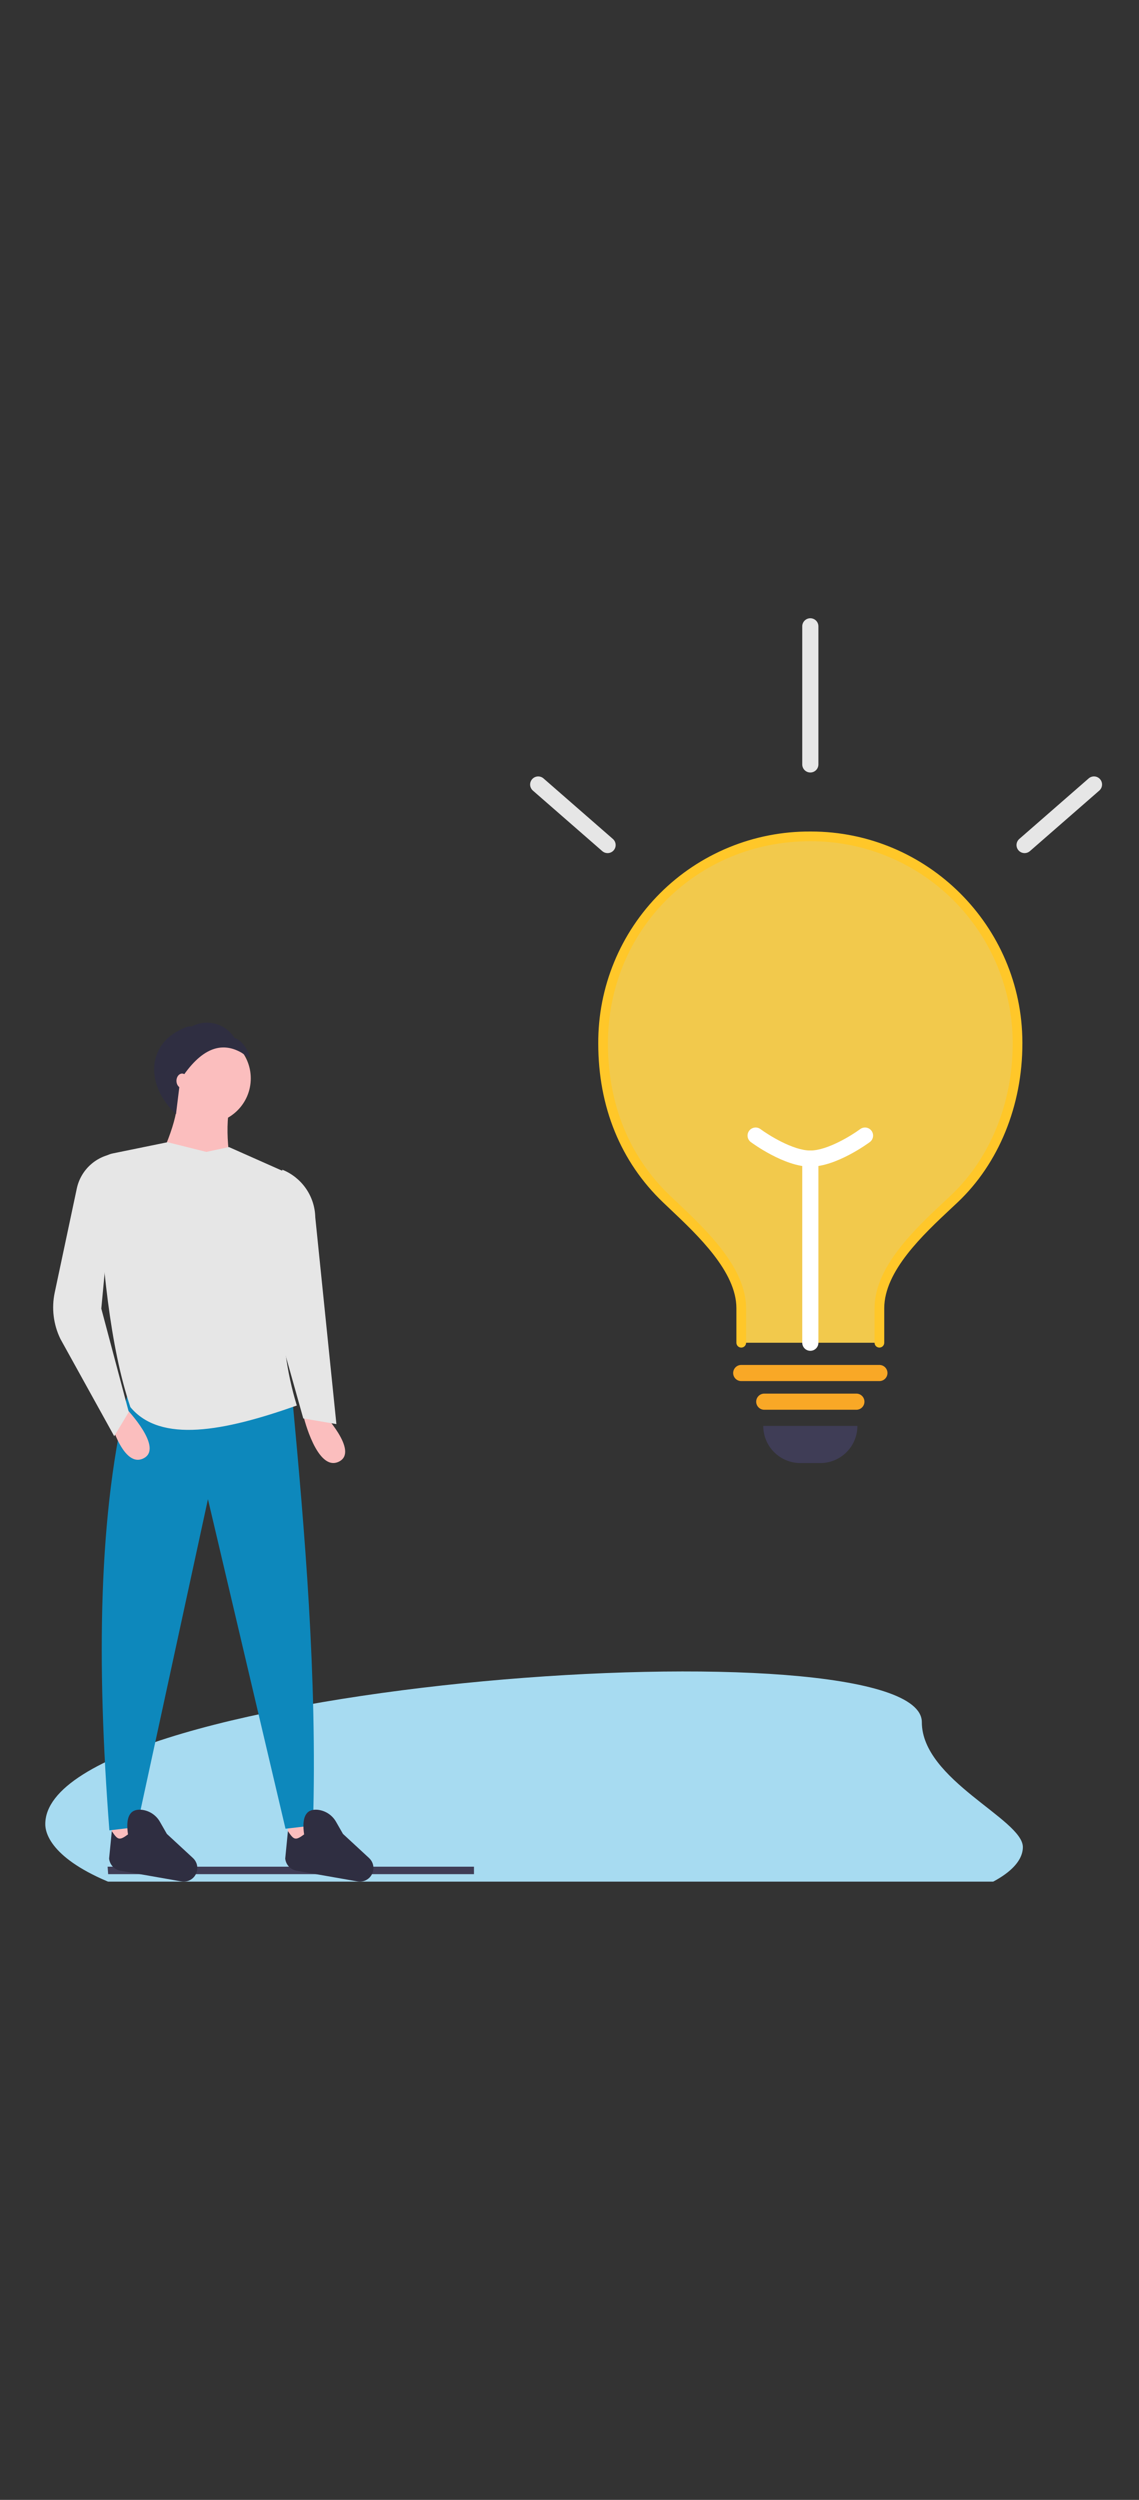 <svg width="339" height="744" viewBox="0 0 339 744" fill="none" xmlns="http://www.w3.org/2000/svg">
<rect x="0" y="0" width="339" height="744" fill="#333333" stroke="none"/>
<g clip-path="url(#clip0)">
<path d="M274.365 512.536C274.365 529.745 304.434 541.437 304.434 549.713C304.434 557.989 288.515 575.33 160.282 575.33C32.049 575.33 13.478 551.946 13.478 542.882C13.478 500.318 274.365 482.189 274.365 512.536Z" fill="#A7DBF1"/>
<path d="M32.189 557.776H141.07V555.551H32.028L32.189 557.776Z" fill="#3F3D56"/>
<path d="M85.697 537.29H92.43V551.713H85.697V537.29Z" fill="#FBBEBE"/>
<path d="M33.279 537.77H40.012V552.192H33.279V537.77Z" fill="#FBBEBE"/>
<path d="M32.555 544.74L40.73 543.779L61.891 446.186L84.975 544.259L93.15 543.298C94.499 498.921 90.557 454.527 87.139 417.581L38.326 413.495C29.129 449.901 28.751 495.211 32.555 544.74Z" fill="#0D88BC"/>
<path d="M37.632 419.27C37.632 419.27 49.001 431.129 42.575 434.094C36.149 437.059 32.194 420.752 32.194 420.752L37.632 419.27Z" fill="#FBBEBE"/>
<path d="M95.823 420.23C95.823 420.23 107.193 432.09 100.766 435.055C94.34 438.02 90.386 421.713 90.386 421.713L95.823 420.23Z" fill="#FBBEBE"/>
<path d="M61.171 334.411C53.734 334.411 47.705 328.385 47.705 320.95C47.705 313.516 53.734 307.489 61.171 307.489C68.608 307.489 74.637 313.516 74.637 320.95C74.637 328.385 68.608 334.411 61.171 334.411Z" fill="#FBBEBE"/>
<path d="M45.54 349.074L69.586 351.478C67.363 341.476 66.825 332.131 69.586 324.075H52.754C53.668 330.788 50.25 339.616 45.54 349.074Z" fill="#FBBEBE"/>
<path d="M38.807 418.784C47.791 429.588 66.673 425.975 88.341 418.303C82.192 398.239 83.146 377.072 88.671 355.194C88.972 354.018 88.848 352.774 88.32 351.681C87.792 350.588 86.894 349.717 85.786 349.221L68.143 341.383L61.41 342.825L49.868 339.94L33.484 343.291C32.152 343.563 30.961 344.304 30.128 345.379C29.296 346.453 28.875 347.79 28.944 349.148C30.315 376.001 32.739 400.853 38.807 418.784Z" fill="#E6E6E6"/>
<path d="M34 427.438L38.328 420.227L30.152 389.459L34.481 343.307C31.689 343.586 29.058 344.745 26.968 346.617C24.879 348.489 23.439 350.977 22.857 353.721L16.29 384.665C15.3 389.33 15.895 394.191 17.979 398.48L34 427.438Z" fill="#E6E6E6"/>
<path d="M90.266 422.149L100.125 423.832L93.838 362.313C93.777 359.243 92.813 356.259 91.066 353.734C89.319 351.209 86.866 349.254 84.014 348.113L80.888 388.737L90.266 422.149Z" fill="#E6E6E6"/>
<path d="M88.255 556.752L106.402 559.938C107.226 560.082 108.074 559.968 108.83 559.611C109.429 559.329 109.949 558.904 110.345 558.373C110.741 557.843 111.001 557.223 111.101 556.569C111.202 555.915 111.141 555.246 110.922 554.621C110.704 553.996 110.336 553.434 109.85 552.985L102.077 545.795L100.05 542.255C99.48 541.23 98.666 540.36 97.681 539.723C96.696 539.086 95.569 538.701 94.4 538.601C90.935 538.361 89.791 540.997 90.516 545.948C87.883 547.883 87.467 547.586 85.695 544.981L84.891 553.142C84.983 554.028 85.361 554.859 85.968 555.511C86.575 556.162 87.378 556.598 88.255 556.752Z" fill="#2F2E41"/>
<path d="M35.837 556.752L53.984 559.938C54.808 560.082 55.656 559.968 56.412 559.611C57.011 559.329 57.531 558.904 57.927 558.373C58.323 557.843 58.583 557.223 58.683 556.569C58.784 555.915 58.723 555.246 58.505 554.621C58.286 553.996 57.918 553.434 57.432 552.985L49.659 545.795L47.632 542.255C47.062 541.23 46.248 540.36 45.263 539.723C44.278 539.086 43.151 538.701 41.982 538.601C38.517 538.361 37.373 540.997 38.097 545.948C35.465 547.883 35.049 547.586 33.277 544.981L32.473 553.142C32.565 554.028 32.943 554.859 33.55 555.511C34.157 556.162 34.96 556.598 35.837 556.752Z" fill="#2F2E41"/>
<path d="M71.861 313.284C65.791 309.812 59.714 312.03 53.625 321.502L52.381 331.591C43.243 322.938 43.705 311.129 53.952 306.325C54.96 305.853 55.936 305.316 57.032 305.506C59.199 304.343 61.728 304.051 64.103 304.689C66.478 305.327 68.52 306.846 69.812 308.938C71.705 309.266 74.419 313.026 74.322 314.944L71.861 313.284Z" fill="#2F2E41"/>
<path d="M54.2 323.835C53.27 323.835 52.516 322.866 52.516 321.671C52.516 320.476 53.27 319.508 54.2 319.508C55.129 319.508 55.883 320.476 55.883 321.671C55.883 322.866 55.129 323.835 54.2 323.835Z" fill="#FBBEBE"/>
<path d="M255.187 424.375H227.166C227.166 427.308 228.331 430.12 230.406 432.194C232.48 434.267 235.293 435.432 238.227 435.432H244.126C247.06 435.432 249.873 434.267 251.948 432.194C254.022 430.12 255.188 427.308 255.188 424.375H255.187Z" fill="#3F3D56"/>
<path d="M220.619 399.619V389.343C220.619 376.927 207.111 365.183 198.348 356.804C185.996 345 179.503 329.142 179.503 310.565C179.503 294.243 185.977 278.588 197.507 267.03C209.036 255.473 224.679 248.958 241.006 248.912C257.333 248.867 273.012 255.295 284.606 266.788C296.199 278.281 302.76 293.9 302.851 310.222C302.852 310.336 302.852 310.45 302.851 310.565C302.851 328.478 296.08 345.411 284.006 356.804C275.291 365.029 261.735 376.799 261.735 389.343V399.619" fill="#F2C94C"/>
<path d="M220.618 401.062C220.807 401.062 220.995 401.024 221.17 400.952C221.345 400.879 221.504 400.773 221.638 400.639C221.772 400.505 221.878 400.346 221.951 400.171C222.023 399.996 222.061 399.809 222.06 399.619V389.344C222.06 377.265 210.144 365.989 201.442 357.755C200.72 357.072 200.018 356.408 199.344 355.763C187.307 344.26 180.944 328.631 180.944 310.566C180.944 276.803 207.401 250.355 241.176 250.355C241.232 250.355 241.289 250.355 241.346 250.355C257.24 250.373 272.481 256.681 283.736 267.9C294.991 279.12 301.345 294.338 301.407 310.227V310.563C301.407 328.255 294.704 344.726 283.015 355.756C282.423 356.316 281.808 356.891 281.176 357.482C272.362 365.731 260.291 377.028 260.291 389.344V399.619C260.291 400.002 260.443 400.369 260.714 400.639C260.984 400.91 261.351 401.061 261.734 401.061C262.117 401.061 262.484 400.91 262.754 400.639C263.025 400.369 263.177 400.002 263.177 399.619V389.344C263.177 378.279 274.72 367.476 283.148 359.587C283.783 358.994 284.401 358.416 284.996 357.854C297.259 346.281 304.293 329.045 304.293 310.566V310.22C304.196 275.584 275.974 247.47 241.35 247.47C241.289 247.47 241.233 247.47 241.172 247.471C232.871 247.427 224.645 249.03 216.968 252.186C209.291 255.341 202.316 259.987 196.447 265.855C190.577 271.722 185.93 278.695 182.774 286.37C179.618 294.044 178.015 302.268 178.059 310.566C178.059 329.437 184.73 345.787 197.35 357.848C198.027 358.495 198.733 359.163 199.459 359.85C207.779 367.724 219.175 378.506 219.175 389.344V399.619C219.175 399.809 219.212 399.996 219.285 400.171C219.357 400.346 219.464 400.505 219.598 400.639C219.731 400.773 219.891 400.879 220.066 400.952C220.241 401.024 220.428 401.062 220.618 401.062Z" fill="#FFC729"/>
<path d="M227.47 419.567H254.881C255.518 419.567 256.13 419.314 256.581 418.863C257.032 418.412 257.285 417.801 257.285 417.164C257.285 416.526 257.032 415.915 256.581 415.464C256.13 415.013 255.518 414.76 254.881 414.76H227.47C226.832 414.76 226.22 415.013 225.77 415.464C225.319 415.915 225.065 416.526 225.065 417.164C225.065 417.801 225.319 418.412 225.77 418.863C226.22 419.314 226.832 419.567 227.47 419.567Z" fill="#F9A826"/>
<path d="M304.948 253.902C305.53 253.903 306.091 253.692 306.529 253.309L327.179 235.29C327.417 235.083 327.612 234.83 327.753 234.547C327.893 234.265 327.977 233.957 327.998 233.642C328.02 233.327 327.979 233.01 327.878 232.711C327.777 232.412 327.619 232.135 327.411 231.897C327.203 231.659 326.95 231.465 326.667 231.324C326.384 231.184 326.076 231.101 325.761 231.08C325.446 231.058 325.129 231.1 324.83 231.201C324.531 231.302 324.254 231.461 324.016 231.669L303.366 249.688C302.997 250.01 302.736 250.436 302.616 250.911C302.496 251.385 302.524 251.885 302.696 252.343C302.868 252.801 303.176 253.196 303.579 253.475C303.981 253.753 304.459 253.903 304.948 253.902H304.948Z" fill="#E6E6E6"/>
<path d="M180.833 253.903C181.322 253.903 181.8 253.754 182.203 253.476C182.605 253.197 182.913 252.802 183.085 252.344C183.257 251.886 183.285 251.386 183.165 250.912C183.046 250.437 182.784 250.011 182.415 249.689L161.765 231.67C161.285 231.251 160.658 231.04 160.022 231.084C159.386 231.127 158.793 231.421 158.374 231.901C157.955 232.381 157.744 233.008 157.786 233.643C157.829 234.279 158.123 234.872 158.603 235.291L179.253 253.31C179.69 253.693 180.252 253.904 180.833 253.903Z" fill="#E6E6E6"/>
<path d="M220.616 411.035H261.732C262.37 411.035 262.981 410.782 263.432 410.331C263.883 409.88 264.137 409.269 264.137 408.631C264.137 407.994 263.883 407.382 263.432 406.932C262.981 406.481 262.37 406.228 261.732 406.228H220.616C219.978 406.228 219.367 406.481 218.916 406.932C218.465 407.382 218.211 407.994 218.211 408.631C218.211 409.269 218.465 409.88 218.916 410.331C219.367 410.782 219.978 411.035 220.616 411.035Z" fill="#F9A826"/>
<path d="M241.177 402.022C241.493 402.022 241.806 401.96 242.098 401.839C242.389 401.718 242.654 401.541 242.878 401.318C243.101 401.095 243.278 400.83 243.399 400.538C243.52 400.246 243.582 399.934 243.582 399.618V344.816C243.582 344.178 243.329 343.567 242.878 343.116C242.427 342.665 241.815 342.412 241.177 342.412C240.54 342.412 239.928 342.665 239.477 343.116C239.026 343.567 238.773 344.178 238.773 344.816V399.618C238.773 399.934 238.835 400.246 238.956 400.538C239.077 400.83 239.254 401.095 239.477 401.318C239.7 401.541 239.965 401.718 240.257 401.839C240.549 401.96 240.862 402.022 241.177 402.022Z" fill="white"/>
<path d="M241.176 347.222C248.945 347.222 258.484 340.195 258.886 339.896C259.139 339.708 259.353 339.472 259.515 339.201C259.677 338.93 259.784 338.629 259.83 338.317C259.876 338.005 259.86 337.686 259.783 337.38C259.705 337.074 259.569 336.786 259.38 336.533C259.192 336.28 258.955 336.066 258.684 335.904C258.413 335.742 258.113 335.635 257.8 335.589C257.488 335.544 257.169 335.56 256.863 335.637C256.557 335.714 256.269 335.851 256.016 336.039C253.626 337.812 246.299 342.414 241.176 342.414C236.053 342.414 228.726 337.812 226.335 336.038C226.081 335.85 225.793 335.713 225.487 335.636C225.181 335.559 224.862 335.543 224.55 335.589C224.237 335.635 223.937 335.742 223.666 335.904C223.395 336.066 223.159 336.28 222.97 336.533C222.782 336.786 222.645 337.074 222.568 337.381C222.491 337.687 222.475 338.005 222.521 338.317C222.567 338.63 222.674 338.93 222.836 339.201C222.998 339.472 223.212 339.708 223.465 339.896C223.868 340.195 233.406 347.222 241.176 347.222Z" fill="white"/>
<path d="M241.177 229.909C241.815 229.909 242.427 229.656 242.878 229.205C243.329 228.754 243.582 228.143 243.582 227.506V186.404C243.582 185.766 243.329 185.155 242.878 184.704C242.427 184.253 241.815 184 241.177 184C240.54 184 239.928 184.253 239.477 184.704C239.026 185.155 238.773 185.766 238.773 186.404V227.506C238.773 228.143 239.026 228.754 239.477 229.205C239.928 229.656 240.54 229.909 241.177 229.909Z" fill="#E6E6E6"/>
</g>
<defs>
<clipPath id="clip0">
<rect width="316" height="376" fill="white" transform="matrix(-1 0 0 1 328 184)"/>
</clipPath>
</defs>
</svg>
